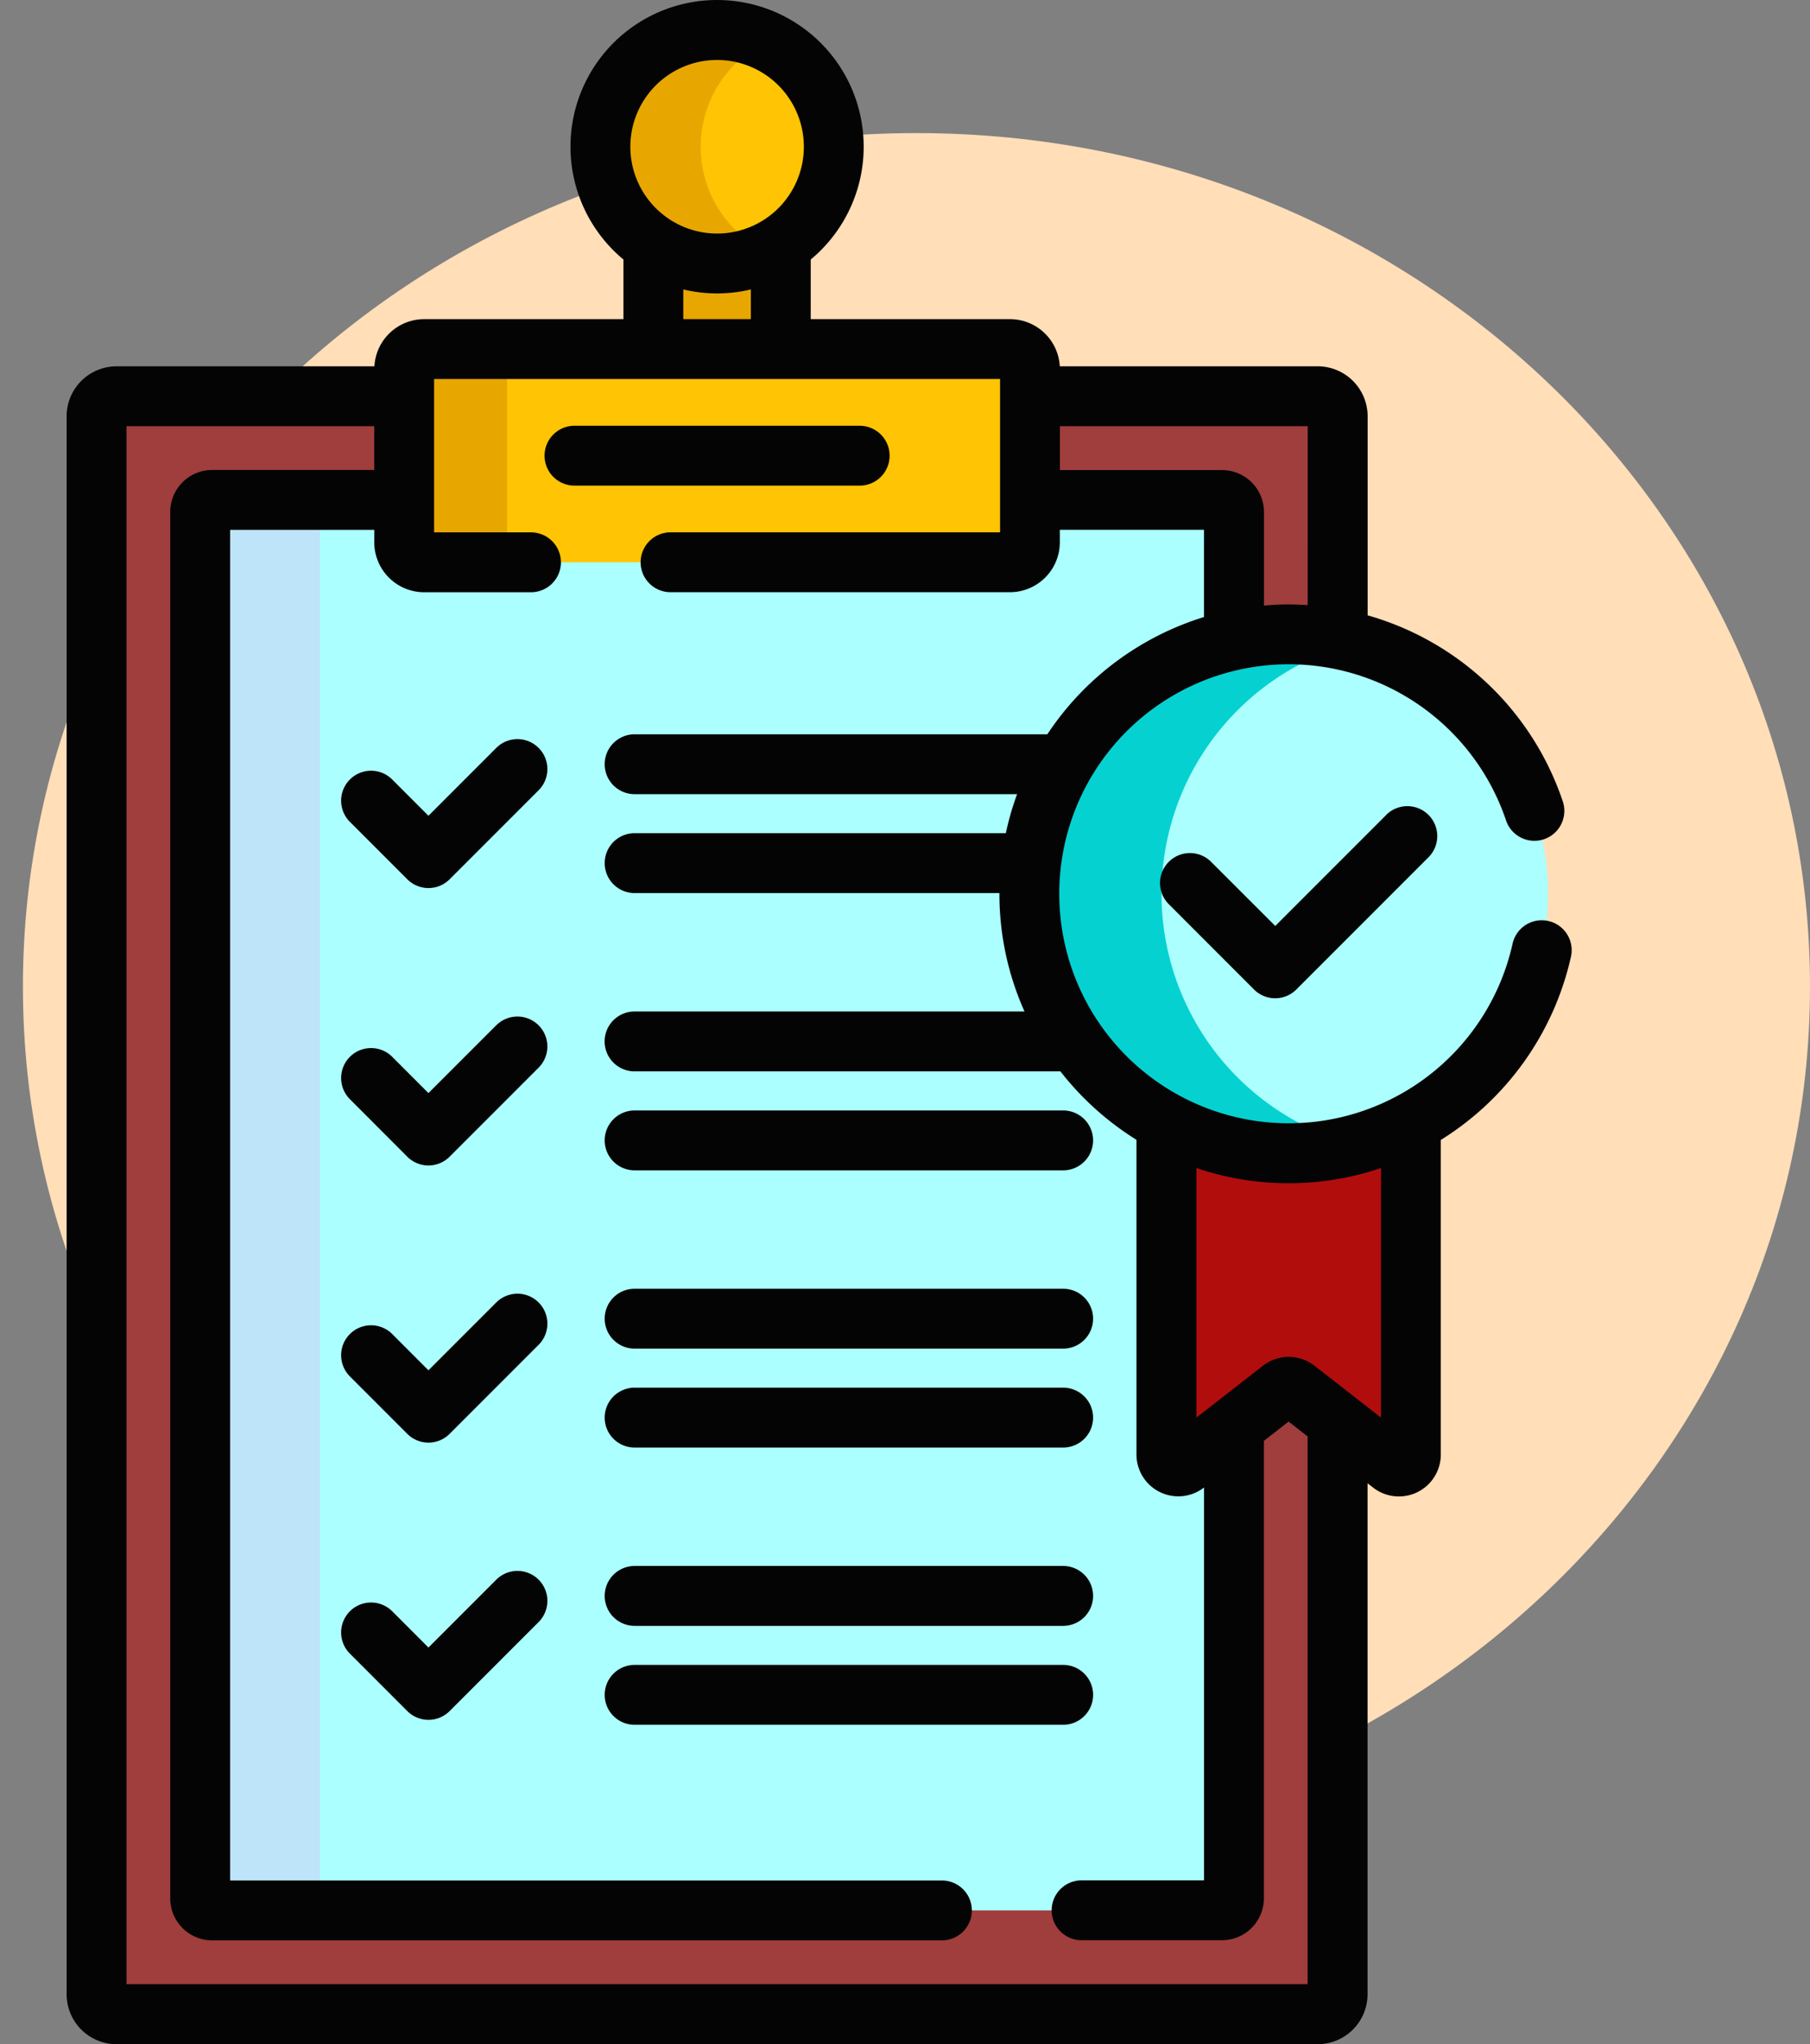 <svg id="Grupo_991987" data-name="Grupo 991987" xmlns="http://www.w3.org/2000/svg" xmlns:xlink="http://www.w3.org/1999/xlink" width="92.833" height="104.796" viewBox="0 0 92.833 104.796">
  <rect x="0" y="0" width="92.833" height="104.796" fill="#808080" stroke="none"/>
  <defs>
    <clipPath id="clip-path">
      <rect id="Rectángulo_340257" data-name="Rectángulo 340257" width="92.833" height="94.333" fill="none"/>
    </clipPath>
    <clipPath id="clip-path-2">
      <rect id="Rectángulo_353419" data-name="Rectángulo 353419" width="77.193" height="104.796" transform="translate(0 0)" fill="none"/>
    </clipPath>
  </defs>
  <g id="Grupo_974383" data-name="Grupo 974383">
    <g id="Grupo_974382" data-name="Grupo 974382" clip-path="url(#clip-path)">
      <path id="Trazado_700763" data-name="Trazado 700763" d="M94.69,62.19c0,24.165-20.518,43.755-45.829,43.755S3.032,86.355,3.032,62.19,23.55,18.435,48.861,18.435,94.69,38.025,94.69,62.19" transform="translate(-1.857 -11.612)" fill="#ffdeb8"/>
    </g>
  </g>
  <g id="Grupo_1017838" data-name="Grupo 1017838" transform="translate(3.417)">
    <g id="Grupo_1017837" data-name="Grupo 1017837" clip-path="url(#clip-path-2)">
      <path id="Trazado_715740" data-name="Trazado 715740" d="M33.362,13.507a5.961,5.961,0,0,1-3.267-.972V17.9H36.63v-5.36a5.962,5.962,0,0,1-3.268.972" fill="#e8a700"/>
      <path id="Trazado_715741" data-name="Trazado 715741" d="M63.055,71.228a.614.614,0,0,0-.755,0l-4.9,3.816a.614.614,0,0,1-.991-.484v-17a13.3,13.3,0,0,1,8.78-24.794V21.337a1.023,1.023,0,0,0-1.023-1.023H49.206V27.8a.819.819,0,0,1-.819.819H18.337a.819.819,0,0,1-.819-.819V20.314H2.558a1.023,1.023,0,0,0-1.023,1.023v80.9a1.023,1.023,0,0,0,1.023,1.023H64.165a1.023,1.023,0,0,0,1.023-1.023V72.89Z" fill="#a03d3d"/>
      <path id="Trazado_715742" data-name="Trazado 715742" d="M10.305,102.234V97.942H7.464a.614.614,0,0,1-.614-.614V26.243a.614.614,0,0,1,.614-.614h2.841V21.337a1.023,1.023,0,0,1,1.023-1.023H2.558a1.023,1.023,0,0,0-1.023,1.023v80.9a1.023,1.023,0,0,0,1.023,1.023h8.77a1.023,1.023,0,0,1-1.023-1.023Z" fill="#a03d3d"/>
      <path id="Trazado_715743" data-name="Trazado 715743" d="M57.4,75.045a.614.614,0,0,1-.991-.484V57.554a13.3,13.3,0,0,1,3.465-24.727V26.248a.614.614,0,0,0-.614-.614H49.206v2.174a.819.819,0,0,1-.819.819H18.337a.819.819,0,0,1-.819-.819V25.627H7.464a.614.614,0,0,0-.614.614V97.327a.614.614,0,0,0,.614.614h51.8a.614.614,0,0,0,.614-.614V73.117Z" fill="#abffff"/>
      <path id="Trazado_715744" data-name="Trazado 715744" d="M12.99,97.327V26.243a.614.614,0,0,1,.614-.614H7.464a.614.614,0,0,0-.614.614V97.327a.614.614,0,0,0,.614.614H13.6a.614.614,0,0,1-.614-.614" fill="#bde4f8"/>
      <path id="Trazado_715745" data-name="Trazado 715745" d="M48.387,28.826H18.337a1.023,1.023,0,0,1-1.026-1.02V18.919A1.023,1.023,0,0,1,18.334,17.9h30.05a1.023,1.023,0,0,1,1.023,1.023V27.8a1.023,1.023,0,0,1-1.02,1.023" fill="#ffc403"/>
      <path id="Trazado_715746" data-name="Trazado 715746" d="M22.588,27.8V18.919A1.023,1.023,0,0,1,23.611,17.9H18.336a1.023,1.023,0,0,0-1.025,1.021V27.8a1.023,1.023,0,0,0,1.023,1.023h5.277A1.023,1.023,0,0,1,22.588,27.8Z" fill="#e8a700"/>
      <path id="Trazado_715747" data-name="Trazado 715747" d="M62.678,59.127a13.236,13.236,0,0,1-6.269-1.569v17a.614.614,0,0,0,.991.484l4.9-3.816a.614.614,0,0,1,.755,0l4.9,3.816a.614.614,0,0,0,.991-.484v-17a13.232,13.232,0,0,1-6.268,1.569" fill="#b20d0d"/>
      <path id="Trazado_715748" data-name="Trazado 715748" d="M56.409,57.558v17a.614.614,0,0,0,.991.484l4.226-3.291V59.081a13.214,13.214,0,0,1-5.217-1.523" fill="#b20d0d"/>
      <path id="Trazado_715749" data-name="Trazado 715749" d="M62.677,32.524a13.3,13.3,0,1,1-13.3,13.3,13.3,13.3,0,0,1,13.3-13.3" fill="#abffff"/>
      <path id="Trazado_715750" data-name="Trazado 715750" d="M56.156,45.825a13.305,13.305,0,0,1,9.911-12.864,13.3,13.3,0,1,0,0,25.728,13.305,13.305,0,0,1-9.911-12.864" fill="#06d1d1"/>
      <path id="Trazado_715751" data-name="Trazado 715751" d="M33.362,1.54a5.984,5.984,0,1,1-5.984,5.984A5.984,5.984,0,0,1,33.362,1.54" fill="#ffc403"/>
      <path id="Trazado_715752" data-name="Trazado 715752" d="M32.52,7.524a5.983,5.983,0,0,1,3.413-5.4,5.984,5.984,0,1,0,0,10.809A5.983,5.983,0,0,1,32.52,7.524" fill="#e8a700"/>
      <path id="Trazado_715753" data-name="Trazado 715753" d="M22.036,38.344l-3.478,3.478L16.7,39.963a1.535,1.535,0,0,0-2.171,2.171l2.944,2.944a1.534,1.534,0,0,0,2.171,0l4.564-4.564a1.535,1.535,0,0,0-2.171-2.171Z" fill="#040405"/>
      <path id="Trazado_715754" data-name="Trazado 715754" d="M22.036,52.562,18.558,56.04,16.7,54.181a1.535,1.535,0,1,0-2.171,2.171L17.472,59.3a1.534,1.534,0,0,0,2.171,0l4.564-4.564a1.535,1.535,0,1,0-2.171-2.171Z" fill="#040405"/>
      <path id="Trazado_715755" data-name="Trazado 715755" d="M29.132,60H51.111a1.535,1.535,0,0,0,0-3.07H29.132a1.535,1.535,0,0,0,0,3.07" fill="#040405"/>
      <path id="Trazado_715756" data-name="Trazado 715756" d="M22.036,66.774l-3.478,3.478L16.7,68.393a1.535,1.535,0,0,0-2.171,2.171l2.944,2.945a1.534,1.534,0,0,0,2.171,0l4.564-4.564a1.535,1.535,0,0,0-2.171-2.171" fill="#040405"/>
      <path id="Trazado_715757" data-name="Trazado 715757" d="M51.111,66.07H29.132a1.535,1.535,0,1,0,0,3.07H51.111a1.535,1.535,0,1,0,0-3.07" fill="#040405"/>
      <path id="Trazado_715758" data-name="Trazado 715758" d="M51.111,71.142H29.132a1.535,1.535,0,1,0,0,3.07H51.111a1.535,1.535,0,1,0,0-3.07" fill="#040405"/>
      <path id="Trazado_715759" data-name="Trazado 715759" d="M22.036,80.986l-3.478,3.479L16.7,82.606a1.535,1.535,0,0,0-2.171,2.171l2.944,2.944a1.534,1.534,0,0,0,2.171,0l4.564-4.564a1.535,1.535,0,0,0-2.171-2.171" fill="#040405"/>
      <path id="Trazado_715760" data-name="Trazado 715760" d="M51.111,80.283H29.132a1.535,1.535,0,1,0,0,3.07H51.111a1.535,1.535,0,1,0,0-3.07" fill="#040405"/>
      <path id="Trazado_715761" data-name="Trazado 715761" d="M52.647,86.89a1.535,1.535,0,0,0-1.535-1.535H29.132a1.535,1.535,0,1,0,0,3.07H51.111a1.535,1.535,0,0,0,1.536-1.534Z" fill="#040405"/>
      <path id="Trazado_715762" data-name="Trazado 715762" d="M75.993,47.216a1.534,1.534,0,0,0-1.831,1.164v0a11.766,11.766,0,1,1-.342-6.338,1.535,1.535,0,0,0,2.922-.943l-.015-.043a14.829,14.829,0,0,0-10-9.509V21.338a2.562,2.562,0,0,0-2.558-2.558H50.938a2.559,2.559,0,0,0-2.551-2.418H38.164V13.305a7.519,7.519,0,1,0-10.588-.983,7.608,7.608,0,0,0,.983.983v3.057H18.337a2.559,2.559,0,0,0-2.551,2.418H2.558A2.562,2.562,0,0,0,0,21.338v80.9A2.562,2.562,0,0,0,2.558,104.8H64.165a2.562,2.562,0,0,0,2.558-2.558v-26.2l.288.224a2.149,2.149,0,0,0,3.469-1.7V58.442a14.892,14.892,0,0,0,6.677-9.4,1.535,1.535,0,0,0-1.164-1.826M63.654,31.023c-.324-.021-.649-.035-.976-.035-.428,0-.85.022-1.268.058v-4.8A2.151,2.151,0,0,0,59.261,24.1H50.946V21.849H63.655ZM33.362,3.075a4.449,4.449,0,1,1-4.449,4.449,4.449,4.449,0,0,1,4.449-4.449M31.629,14.839a7.459,7.459,0,0,0,3.465,0v1.522H31.629Zm32.025,86.883H3.07V21.849H15.778v2.245H7.464a2.151,2.151,0,0,0-2.149,2.149V97.328a2.151,2.151,0,0,0,2.149,2.149H44.893a1.535,1.535,0,0,0,0-3.07H8.385V27.164h7.394v.641a2.562,2.562,0,0,0,2.558,2.558h5.48a1.535,1.535,0,1,0,0-3.07h-4.97V19.431H47.875v7.86h-16.9a1.535,1.535,0,1,0,0,3.07H48.382A2.562,2.562,0,0,0,50.94,27.8v-.639h7.394v4.473A14.894,14.894,0,0,0,50.3,37.645H29.132a1.535,1.535,0,0,0,0,3.07H48.748a14.786,14.786,0,0,0-.577,2H29.132a1.535,1.535,0,1,0,0,3.07H47.842v.038a14.742,14.742,0,0,0,1.287,6.033h-20a1.535,1.535,0,1,0,0,3.07H50.971a14.937,14.937,0,0,0,3.9,3.508V74.56a2.146,2.146,0,0,0,3.465,1.7V96.4H52.057a1.535,1.535,0,0,0,0,3.07h7.2a2.151,2.151,0,0,0,2.149-2.149V73.868l1.268-.988.976.761v28.082Zm3.758-29.047L64,70.017a2.148,2.148,0,0,0-2.641,0l-3.413,2.658V59.882a14.756,14.756,0,0,0,9.468,0Z" fill="#040405"/>
      <path id="Trazado_715763" data-name="Trazado 715763" d="M67.683,41.779,61.99,47.472,58.7,44.184a1.535,1.535,0,1,0-2.171,2.171L60.9,50.728a1.534,1.534,0,0,0,2.171,0l6.778-6.778a1.535,1.535,0,0,0-2.171-2.171Z" fill="#040405"/>
      <path id="Trazado_715764" data-name="Trazado 715764" d="M42.21,23.362a1.535,1.535,0,0,0-1.535-1.535H26.048a1.535,1.535,0,0,0,0,3.07H40.675a1.535,1.535,0,0,0,1.535-1.535" fill="#040405"/>
    </g>
  </g>
</svg>
